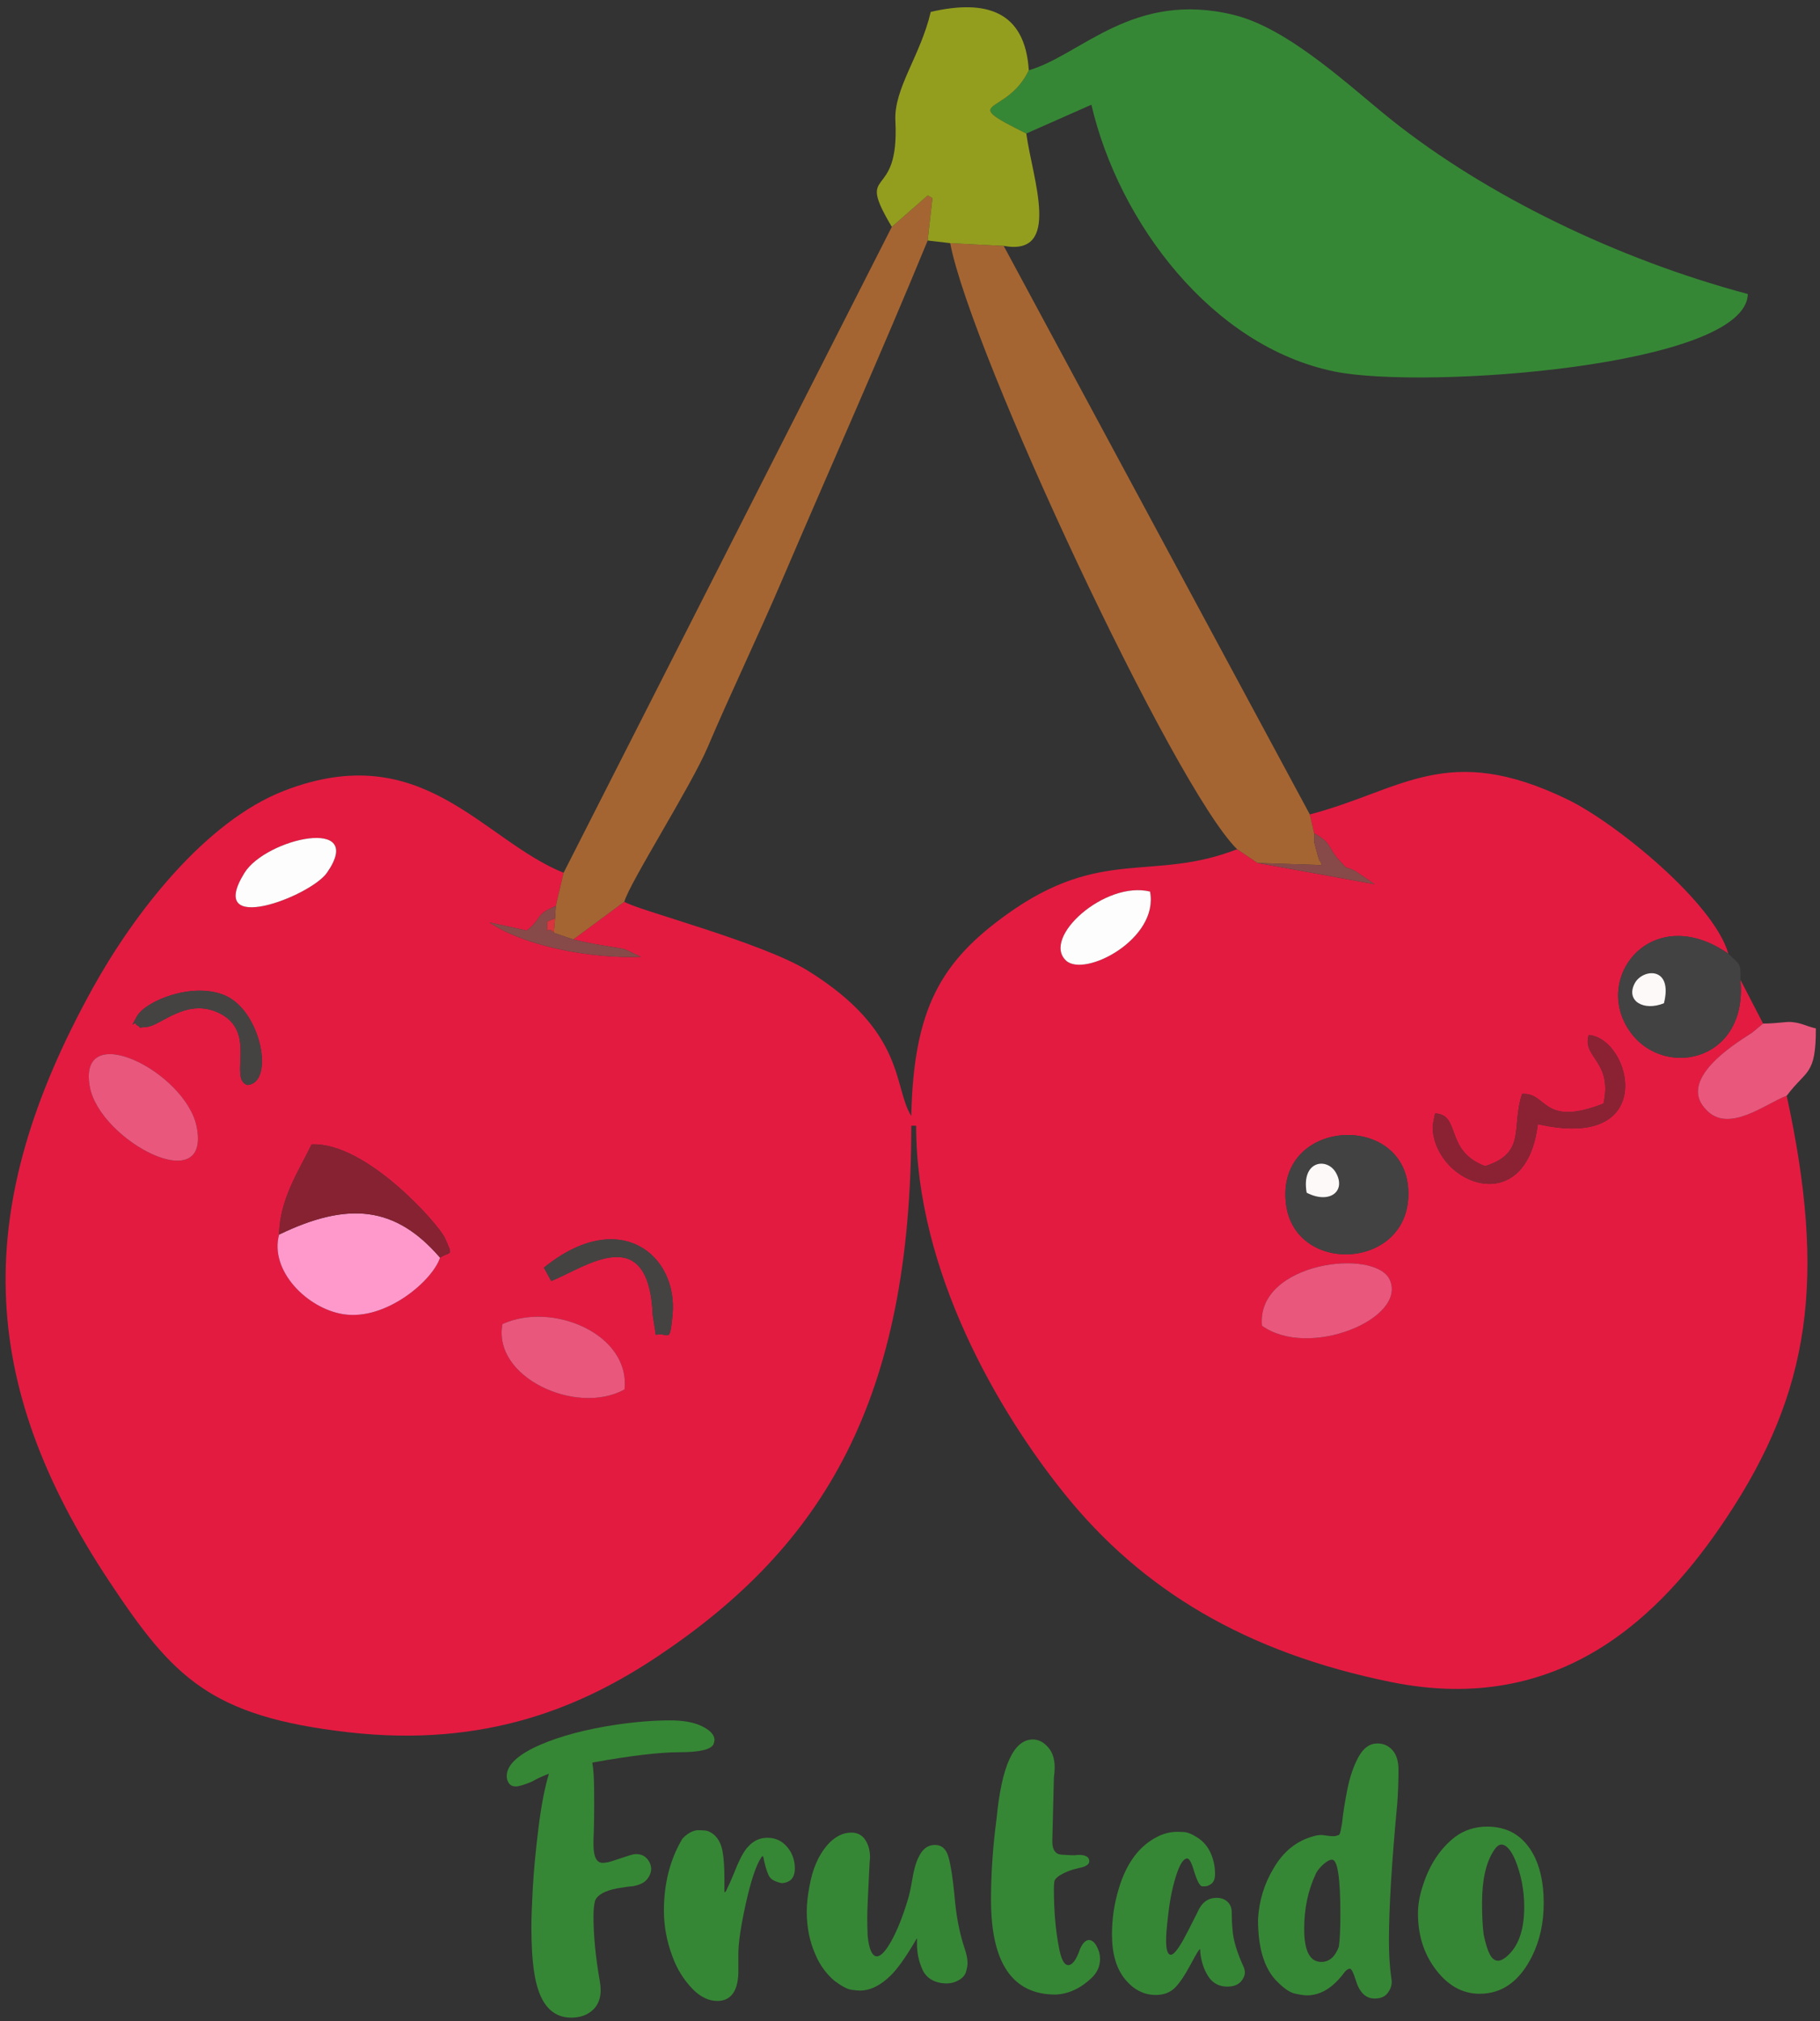 <svg width="199" height="221" viewBox="0 0 199 221" fill="none" xmlns="http://www.w3.org/2000/svg">
<rect x="0" y="0" width="199" height="221" fill="#333333" stroke="none"/>
<path fill-rule="evenodd" clip-rule="evenodd" d="M54.939 144.769C60.398 142.267 68.952 145.868 68.282 151.921C63.043 154.813 53.827 150.612 54.939 144.769ZM137.981 144.955C137.331 137.983 150.387 136.416 151.962 139.937C153.859 144.175 143.132 148.636 137.981 144.955ZM60.273 140.066L59.468 138.604C67.776 131.859 74.181 137.265 73.535 143.801C73.211 147.075 73.177 145.629 71.703 145.944L71.374 143.85C70.943 133.302 63.93 138.612 60.273 140.066ZM30.516 134.986C30.566 131.064 32.772 127.859 34.07 125.123C40.039 124.837 47.999 133.905 48.646 135.357C49.602 137.501 49.289 136.752 48.111 137.506C47.339 139.971 42.221 144.423 37.547 143.692C33.56 143.068 29.458 138.906 30.516 134.986ZM140.603 131.59C139.513 122.311 153.462 121.494 153.978 130.015C154.511 138.827 141.546 139.613 140.603 131.59ZM9.822 118.827C8.428 111.244 20.31 117.192 21.504 123.203C23.082 131.143 10.905 124.717 9.822 118.827ZM173.71 113.161C178.399 113.54 181.427 125.951 168.15 122.909C166.875 133.368 157.077 129.522 156.655 123.481C156.645 123.34 156.647 123.185 156.65 123.047L156.908 121.737C159.776 121.846 157.909 125.827 162.39 127.5C166.963 126.033 165.2 123.256 166.427 119.609C169.224 119.414 168.582 123.299 175.324 120.66C176.35 116.008 172.945 115.617 173.71 113.161ZM14.896 112.044C14.735 111.422 14.011 112.913 14.956 111.149C15.857 109.465 21.011 107.327 24.565 108.82C28.575 110.505 30.063 118.412 27.056 118.632C24.894 117.973 28.317 112.672 23.765 110.675C20.277 109.145 17.547 112.176 16.034 112.285C14.761 112.378 15.706 112.462 14.896 112.044ZM125.744 97.481C126.752 102.665 118.584 106.919 116.56 105.025C113.875 102.514 120.806 96.278 125.744 97.481ZM35.749 95.423C33.947 98.012 22.398 102.431 26.729 95.442C29.072 91.66 40.089 89.186 35.749 95.423ZM195.36 119.808C193.127 120.614 188.96 124.046 186.511 121.29C183.178 117.806 190.596 113.592 191.572 112.91L192.777 111.914L190.3 107.128C191.169 116.31 181.427 118.139 177.924 112.335C174.345 106.402 180.937 98.672 188.978 104.278C187.414 98.716 176.687 89.988 171.445 87.437C158.181 80.982 153.281 86.431 143.216 89.047L143.687 91.099C145.789 92.29 145.027 92.594 146.579 94.22C147.601 95.289 146.679 94.499 148.2 95.241L150.304 96.676L137.502 94.353L135.269 92.853C125.996 96.465 120.451 92.517 110.058 99.998C102.865 105.175 99.901 110.293 99.639 122.018C97.638 118.862 99.115 112.846 88.376 106.16C83.317 103.01 69.429 99.44 68.264 98.592L62.678 102.717C64.11 103.049 65.1 103.244 66.527 103.47C66.913 103.531 68.052 103.703 68.318 103.784L70.079 104.613C64.656 104.841 57.35 103.464 53.51 100.848L57.599 101.742C59.434 100.288 58.355 100.08 60.772 99.059L61.625 95.429C52.672 91.8 46.217 80.615 31.099 86.447C22.403 89.802 14.617 99.95 10.143 108.034C-3.13 132.011 -2.566 151.058 11.993 172.971C18.899 183.366 22.951 187.675 38.106 189.401C53.191 191.119 63.749 186.563 71.991 181.049C90.017 168.992 99.639 153.13 99.639 123.081H100.171C100.171 138.958 109.11 154.262 116.35 163.271C124.862 173.862 136.227 180.683 152.084 183.906C170.71 187.691 181.721 176.559 188.775 165.952C197.935 152.18 199.713 139.875 195.36 119.808Z" fill="#E41B41"/>
<path fill-rule="evenodd" clip-rule="evenodd" d="M112.488 7.685C110.062 12.795 104.527 10.775 112.215 14.598L119.335 11.449C122.313 24.273 132.476 37.884 145.936 40.624C155.714 42.614 190.929 40.075 191.106 32.147C176.763 28.317 162.5 21.354 152.166 13.122C147.722 9.582 140.984 3.131 134.933 1.639C123.89 -1.085 118.203 6.028 112.488 7.685Z" fill="#368735"/>
<path fill-rule="evenodd" clip-rule="evenodd" d="M135.269 92.853L137.502 94.353L144.548 94.588C144.48 94.498 144.368 94.077 144.333 94.154C144.281 94.27 144.069 93.498 143.977 93.13C143.617 91.7 143.734 92.659 143.687 91.099L143.216 89.047L109.743 26.883L103.894 26.584C106.184 38.574 128.398 86.097 135.269 92.853Z" fill="#A56532"/>
<path fill-rule="evenodd" clip-rule="evenodd" d="M97.512 24.804L61.625 95.428L60.772 99.058L60.686 100.414L60.544 101.989L62.678 102.717L68.264 98.592C68.831 96.525 75.544 86.002 77.383 81.68C79.93 75.696 82.829 69.696 85.574 63.282C90.949 50.725 96.257 38.87 101.434 26.297L101.956 21.662L101.443 21.367L97.512 24.804Z" fill="#A56532"/>
<path fill-rule="evenodd" clip-rule="evenodd" d="M97.512 24.804L101.443 21.367L101.956 21.662L101.434 26.297L103.894 26.584L109.743 26.884C116.127 28.055 112.894 19.57 112.215 14.598C104.528 10.775 110.062 12.795 112.488 7.685C112.085 1.224 107.843 -0.112 101.767 1.303C100.646 6.116 97.719 9.668 97.902 13.215C98.373 22.342 93.407 17.906 97.512 24.804Z" fill="#949E1E"/>
<path fill-rule="evenodd" clip-rule="evenodd" d="M30.516 134.986C29.458 138.906 33.56 143.068 37.547 143.692C42.221 144.423 47.339 139.971 48.111 137.506C43.275 131.895 38.114 131.316 30.516 134.986Z" fill="#FF99CC"/>
<path fill-rule="evenodd" clip-rule="evenodd" d="M181.938 109.691C179.728 110.597 177.734 109.443 178.736 107.523C179.585 105.897 182.955 105.61 181.938 109.691ZM190.3 107.128C190.325 105.234 190.284 105.55 188.978 104.278C180.937 98.672 174.345 106.401 177.924 112.335C181.427 118.139 191.169 116.31 190.3 107.128Z" fill="#434242"/>
<path fill-rule="evenodd" clip-rule="evenodd" d="M142.87 130.407C142.253 126.895 145.102 126.502 146.074 128.225C147.221 130.26 145.351 131.694 142.87 130.407ZM140.603 131.589C141.546 139.613 154.511 138.827 153.978 130.015C153.462 121.494 139.513 122.311 140.603 131.589Z" fill="#434242"/>
<path fill-rule="evenodd" clip-rule="evenodd" d="M30.516 134.986C38.114 131.316 43.275 131.895 48.111 137.506C49.289 136.752 49.602 137.5 48.646 135.357C47.999 133.905 40.039 124.837 34.07 125.123C32.772 127.859 30.566 131.063 30.516 134.986Z" fill="#872232"/>
<path fill-rule="evenodd" clip-rule="evenodd" d="M192.777 111.913L191.572 112.91C190.596 113.592 183.178 117.805 186.511 121.289C188.96 124.045 193.127 120.614 195.36 119.808C197.504 116.927 198.55 117.646 198.55 112.445C197.359 112.168 197.023 111.839 195.816 111.741C195.299 111.699 194.212 111.913 192.777 111.913Z" fill="#EA577C"/>
<path fill-rule="evenodd" clip-rule="evenodd" d="M9.822 118.827C10.905 124.717 23.082 131.143 21.504 123.203C20.31 117.192 8.428 111.244 9.822 118.827Z" fill="#EA577C"/>
<path fill-rule="evenodd" clip-rule="evenodd" d="M137.981 144.955C143.132 148.636 153.859 144.175 151.962 139.936C150.387 136.416 137.331 137.982 137.981 144.955Z" fill="#EA577C"/>
<path fill-rule="evenodd" clip-rule="evenodd" d="M54.939 144.769C53.828 150.612 63.044 154.813 68.282 151.921C68.952 145.868 60.398 142.267 54.939 144.769Z" fill="#EA577C"/>
<path fill-rule="evenodd" clip-rule="evenodd" d="M168.15 122.909C181.426 125.951 178.399 113.54 173.71 113.161C172.945 115.617 176.349 116.007 175.324 120.66C168.582 123.298 169.224 119.414 166.427 119.609C165.2 123.256 166.963 126.033 162.39 127.5C157.909 125.827 159.776 121.846 156.908 121.736L156.65 123.047C156.647 123.184 156.645 123.34 156.655 123.481C157.077 129.522 166.875 133.367 168.15 122.909Z" fill="#8B2233"/>
<path fill-rule="evenodd" clip-rule="evenodd" d="M35.749 95.422C40.089 89.186 29.072 91.659 26.729 95.442C22.398 102.43 33.947 98.011 35.749 95.422Z" fill="#FEFDFD"/>
<path fill-rule="evenodd" clip-rule="evenodd" d="M125.744 97.481C120.806 96.278 113.875 102.514 116.56 105.025C118.584 106.919 126.752 102.665 125.744 97.481Z" fill="#FEFDFD"/>
<path fill-rule="evenodd" clip-rule="evenodd" d="M60.273 140.066C63.93 138.612 70.943 133.302 71.374 143.85L71.703 145.944C73.177 145.629 73.211 147.075 73.535 143.801C74.181 137.265 67.776 131.859 59.468 138.604L60.273 140.066Z" fill="#454342"/>
<path fill-rule="evenodd" clip-rule="evenodd" d="M14.896 112.044C15.706 112.461 14.761 112.377 16.034 112.285C17.547 112.176 20.277 109.145 23.765 110.675C28.317 112.672 24.894 117.972 27.056 118.632C30.063 118.412 28.575 110.505 24.565 108.82C21.011 107.327 15.858 109.465 14.956 111.148C14.011 112.913 14.735 111.422 14.896 112.044Z" fill="#454342"/>
<path fill-rule="evenodd" clip-rule="evenodd" d="M62.678 102.717L60.544 101.989C59.694 100.926 59.785 102.863 59.853 100.764L60.686 100.414L60.772 99.059C58.355 100.08 59.434 100.288 57.599 101.742L53.51 100.847C57.35 103.464 64.656 104.841 70.079 104.613L68.318 103.784C68.052 103.703 66.913 103.531 66.527 103.47C65.1 103.244 64.11 103.049 62.678 102.717Z" fill="#874A49"/>
<path fill-rule="evenodd" clip-rule="evenodd" d="M137.502 94.353L150.304 96.675L148.2 95.241C146.679 94.499 147.601 95.289 146.579 94.219C145.027 92.594 145.789 92.29 143.687 91.099C143.734 92.659 143.617 91.7 143.977 93.13C144.069 93.498 144.281 94.27 144.333 94.154C144.368 94.077 144.48 94.498 144.548 94.588L137.502 94.353Z" fill="#874A49"/>
<path fill-rule="evenodd" clip-rule="evenodd" d="M142.87 130.407C145.351 131.694 147.221 130.26 146.074 128.226C145.102 126.502 142.253 126.895 142.87 130.407Z" fill="#FDF9F9"/>
<path fill-rule="evenodd" clip-rule="evenodd" d="M181.938 109.691C182.955 105.61 179.585 105.897 178.736 107.523C177.734 109.443 179.728 110.597 181.938 109.691Z" fill="#FDF9F9"/>
<path fill-rule="evenodd" clip-rule="evenodd" d="M60.544 101.989L60.686 100.414L59.853 100.764C59.785 102.862 59.694 100.925 60.544 101.989Z" fill="#DA343E"/>
<path d="M62.455 220.602C60.251 220.602 58.902 218.949 58.409 215.642C58.206 214.366 58.104 212.713 58.104 210.682C58.104 209.696 58.155 208.282 58.256 206.44C58.358 204.598 58.561 202.437 58.865 199.957C59.17 197.477 59.554 195.468 60.019 193.931C59.322 194.193 58.699 194.482 58.148 194.801C57.306 195.149 56.726 195.324 56.407 195.324C56.059 195.324 55.805 195.208 55.646 194.976C55.486 194.744 55.407 194.482 55.407 194.193C55.407 192.974 56.639 191.828 59.105 190.755C61.339 189.798 64.079 189.073 67.328 188.58C69.503 188.261 71.476 188.101 73.246 188.101C74.638 188.101 75.754 188.29 76.596 188.667C77.611 189.131 78.118 189.653 78.118 190.233C78.118 190.32 78.089 190.465 78.031 190.668C77.799 191.277 76.552 191.582 74.289 191.582C72.143 191.582 68.967 191.959 64.761 192.713C64.877 193.351 64.942 194.25 64.957 195.411C64.971 196.571 64.971 197.695 64.957 198.783C64.942 199.87 64.921 200.646 64.892 201.11V201.676C64.892 203.01 65.225 203.677 65.892 203.677C66.182 203.677 66.508 203.619 66.871 203.503C67.234 203.387 67.589 203.271 67.937 203.155C68.285 203.039 68.597 202.938 68.873 202.851C69.148 202.764 69.373 202.72 69.547 202.72C70.04 202.72 70.432 202.88 70.722 203.199C71.012 203.518 71.171 203.881 71.2 204.287C71.2 204.722 71.041 205.128 70.722 205.505C70.403 205.882 69.866 206.128 69.112 206.244C68.909 206.244 68.372 206.317 67.502 206.462C66.139 206.723 65.327 207.173 65.066 207.811C64.949 208.246 64.892 208.811 64.892 209.508C64.892 211.654 65.124 214.032 65.588 216.643C65.646 216.991 65.675 217.31 65.675 217.6C65.675 218.529 65.377 219.261 64.783 219.798C64.188 220.334 63.412 220.602 62.455 220.602Z" fill="#368735"/>
<path d="M78.597 218.775H78.423C77.495 218.775 76.61 218.354 75.769 217.513C74.754 216.469 73.999 215.251 73.506 213.859C72.897 212.234 72.593 210.581 72.593 208.898C72.593 205.94 73.26 203.329 74.594 201.067C75.087 200.516 75.624 200.197 76.204 200.11C76.813 200.11 77.205 200.139 77.379 200.197C78.22 200.516 78.757 201.226 78.989 202.329C79.134 203.112 79.206 204.112 79.206 205.331V206.723C79.206 206.839 79.221 206.897 79.25 206.897C79.279 206.897 79.322 206.854 79.38 206.767C79.67 206.187 79.975 205.505 80.294 204.722C80.845 203.301 81.353 202.358 81.817 201.893C82.397 201.255 83.093 200.936 83.905 200.936C84.949 200.936 85.776 201.415 86.385 202.372C86.733 202.952 86.907 203.59 86.907 204.287C86.907 205.302 86.428 205.838 85.472 205.896C84.804 205.752 84.369 205.534 84.166 205.244C83.963 204.954 83.76 204.374 83.557 203.503C83.499 203.126 83.441 202.938 83.383 202.938C83.354 202.938 83.31 202.981 83.253 203.068C82.672 203.909 82.092 205.65 81.512 208.29C80.99 210.668 80.729 212.466 80.729 213.684V215.816C80.642 217.702 79.931 218.688 78.597 218.775Z" fill="#368735"/>
<path d="M93.999 217.644C93.854 217.644 93.557 217.615 93.107 217.557C92.657 217.499 92.027 217.165 91.215 216.556C90.315 215.773 89.633 214.83 89.169 213.728C88.531 212.307 88.212 210.74 88.212 209.029C88.212 208.159 88.314 207.216 88.517 206.201C88.836 204.373 89.474 202.894 90.431 201.763C91.244 200.835 92.128 200.371 93.085 200.371C93.636 200.371 94.086 200.559 94.434 200.936C94.898 201.487 95.13 202.213 95.13 203.112L95.087 203.59C94.913 206.897 94.826 208.913 94.826 209.638C94.826 210.334 94.84 211.001 94.869 211.64C95.014 213.119 95.348 213.873 95.87 213.902C96.305 213.902 96.834 213.344 97.458 212.227C98.082 211.11 98.669 209.653 99.22 207.854C99.22 207.796 99.235 207.753 99.264 207.724C99.438 207.115 99.583 206.462 99.699 205.766C99.902 204.49 100.163 203.561 100.482 202.981C100.888 202.14 101.468 201.719 102.222 201.719C102.976 201.719 103.477 202.176 103.723 203.09C103.97 204.004 104.18 205.36 104.354 207.158C104.528 209.392 104.905 211.364 105.486 213.075C105.689 213.684 105.79 214.207 105.79 214.642C105.79 214.874 105.739 215.178 105.638 215.556C105.536 215.932 105.275 216.244 104.854 216.491C104.434 216.737 103.992 216.861 103.527 216.861C102.86 216.861 102.287 216.716 101.809 216.426C101.33 216.135 100.989 215.715 100.786 215.164C100.438 214.352 100.264 213.481 100.264 212.553V211.944C100.235 211.944 100.134 212.104 99.96 212.423C98.974 214.076 98.132 215.251 97.436 215.947C96.305 217.078 95.159 217.644 93.999 217.644Z" fill="#368735"/>
<path d="M115.406 218.079C110.707 218.079 108.357 214.627 108.357 207.723C108.357 204.852 108.56 201.893 108.966 198.848C109.517 193.076 110.837 190.189 112.926 190.189C113.535 190.189 114.086 190.465 114.579 191.016C115.072 191.567 115.318 192.307 115.318 193.235C115.318 193.554 115.29 193.931 115.232 194.366L115.058 201.328C115.058 202.256 115.398 202.742 116.08 202.785C116.761 202.829 117.218 202.851 117.45 202.851L117.929 202.807C118.712 202.807 119.104 203.039 119.104 203.503C119.104 203.851 118.727 204.098 117.973 204.243C117.567 204.33 117.175 204.446 116.798 204.591C115.812 204.997 115.304 205.388 115.275 205.766C115.246 205.94 115.232 206.186 115.232 206.505C115.232 208.942 115.42 211.103 115.797 212.988C116.029 214.236 116.363 214.859 116.798 214.859C117.262 214.859 117.697 214.264 118.103 213.075C118.393 212.437 118.712 212.118 119.061 212.118C119.38 212.118 119.662 212.343 119.909 212.793C120.155 213.242 120.279 213.699 120.279 214.163C120.279 214.975 119.974 215.671 119.365 216.251C118.147 217.412 116.827 218.021 115.406 218.079Z" fill="#368735"/>
<path d="M126.37 218.122C125.065 218.122 123.941 217.543 122.998 216.382C122.056 215.222 121.584 213.597 121.584 211.509C121.584 209.798 121.831 208.13 122.324 206.506C123.165 203.692 124.586 201.792 126.588 200.806C127.284 200.458 127.995 200.284 128.72 200.284C128.778 200.284 129.01 200.291 129.416 200.306C129.822 200.32 130.337 200.53 130.96 200.936C131.584 201.342 132.055 201.901 132.374 202.611C132.693 203.322 132.853 204.084 132.853 204.896C132.853 205.389 132.73 205.737 132.483 205.94C132.237 206.143 131.983 206.244 131.722 206.244H131.461C131.2 206.244 130.895 205.679 130.547 204.548C130.286 203.649 130.039 203.199 129.807 203.199C129.459 203.199 129.111 203.663 128.763 204.591C128.27 205.955 127.922 207.579 127.719 209.464C127.574 210.654 127.501 211.553 127.501 212.162C127.501 213.206 127.675 213.728 128.023 213.728C128.314 213.728 128.763 213.192 129.372 212.118C129.662 211.596 130.185 210.581 130.939 209.073C131.374 208.028 132.07 207.506 133.027 207.506C133.52 207.506 133.919 207.651 134.224 207.941C134.528 208.231 134.68 208.623 134.68 209.116C134.68 209.812 134.709 210.436 134.768 210.987C134.825 212.06 135.232 213.424 135.986 215.077C136.073 215.28 136.116 215.483 136.116 215.686C136.116 215.918 136.029 216.165 135.855 216.426C135.536 216.948 134.985 217.209 134.202 217.209C133.303 217.209 132.614 216.846 132.135 216.121C131.657 215.396 131.359 214.526 131.243 213.511C131.243 213.249 131.229 213.119 131.2 213.119C131.113 213.119 130.793 213.641 130.242 214.685C129.546 215.991 128.937 216.89 128.415 217.383C127.893 217.876 127.211 218.122 126.37 218.122Z" fill="#368735"/>
<path d="M144.47 214.511C145.34 214.511 145.978 213.96 146.384 212.858C146.5 212.133 146.558 210.943 146.558 209.29C146.558 205.316 146.253 203.329 145.645 203.329C145.47 203.329 145.26 203.416 145.013 203.59C144.767 203.764 144.535 203.975 144.318 204.221C144.1 204.468 143.948 204.692 143.861 204.896C143.019 206.694 142.599 208.695 142.599 210.9C142.599 213.307 143.222 214.511 144.47 214.511ZM150.3 218.514C149.314 218.514 148.618 217.818 148.212 216.425C147.98 215.671 147.776 215.28 147.602 215.251C147.429 215.251 147.24 215.367 147.037 215.599C145.789 217.31 144.412 218.166 142.903 218.166C142.613 218.166 142.171 218.101 141.576 217.97C140.982 217.839 140.264 217.325 139.423 216.425C138.176 215.033 137.552 212.843 137.552 209.856C137.668 207.825 138.233 205.969 139.249 204.286C140.322 202.43 141.787 201.255 143.643 200.762C143.933 200.675 144.223 200.632 144.513 200.632C144.774 200.661 145.006 200.69 145.209 200.719C145.413 200.748 145.586 200.762 145.732 200.762C145.993 200.762 146.152 200.733 146.21 200.675C146.326 200.675 146.413 200.632 146.471 200.545C146.529 200.458 146.616 200.081 146.732 199.413C146.848 198.282 147.044 197.027 147.32 195.65C147.595 194.272 148.001 193.09 148.538 192.104C149.075 191.118 149.763 190.625 150.605 190.625C151.272 190.625 151.823 190.871 152.258 191.364C152.693 191.857 152.91 192.568 152.91 193.496C152.91 194.743 152.867 195.962 152.78 197.151C152.171 203.59 151.866 208.623 151.866 212.249C151.866 213.699 151.953 215.047 152.127 216.295C152.156 216.411 152.171 216.542 152.171 216.687C152.171 217.122 152.018 217.535 151.714 217.926C151.41 218.318 150.938 218.514 150.3 218.514Z" fill="#368735"/>
<path d="M163.788 214.381C164.049 214.381 164.339 214.25 164.658 213.989C165.993 212.916 166.66 211.089 166.66 208.507C166.66 206.679 166.326 204.954 165.659 203.329C165.195 202.256 164.701 201.705 164.179 201.676C163.89 201.676 163.599 201.908 163.309 202.372C162.468 203.677 162.047 205.577 162.047 208.072C162.047 209.464 162.106 210.61 162.222 211.509C162.425 212.495 162.65 213.221 162.896 213.684C163.142 214.149 163.44 214.381 163.788 214.381ZM161.787 217.992C159.843 217.992 158.19 217.035 156.826 215.12C155.637 213.467 155.042 211.495 155.042 209.203C155.042 208.217 155.231 207.173 155.608 206.071C156.333 203.837 157.493 202.097 159.089 200.85C160.104 200.095 161.279 199.718 162.613 199.718C164.847 199.718 166.514 200.704 167.617 202.677C168.4 204.098 168.792 205.896 168.792 208.072C168.792 210.218 168.371 212.147 167.53 213.859C166.166 216.614 164.252 217.992 161.787 217.992Z" fill="#368735"/>
</svg>
